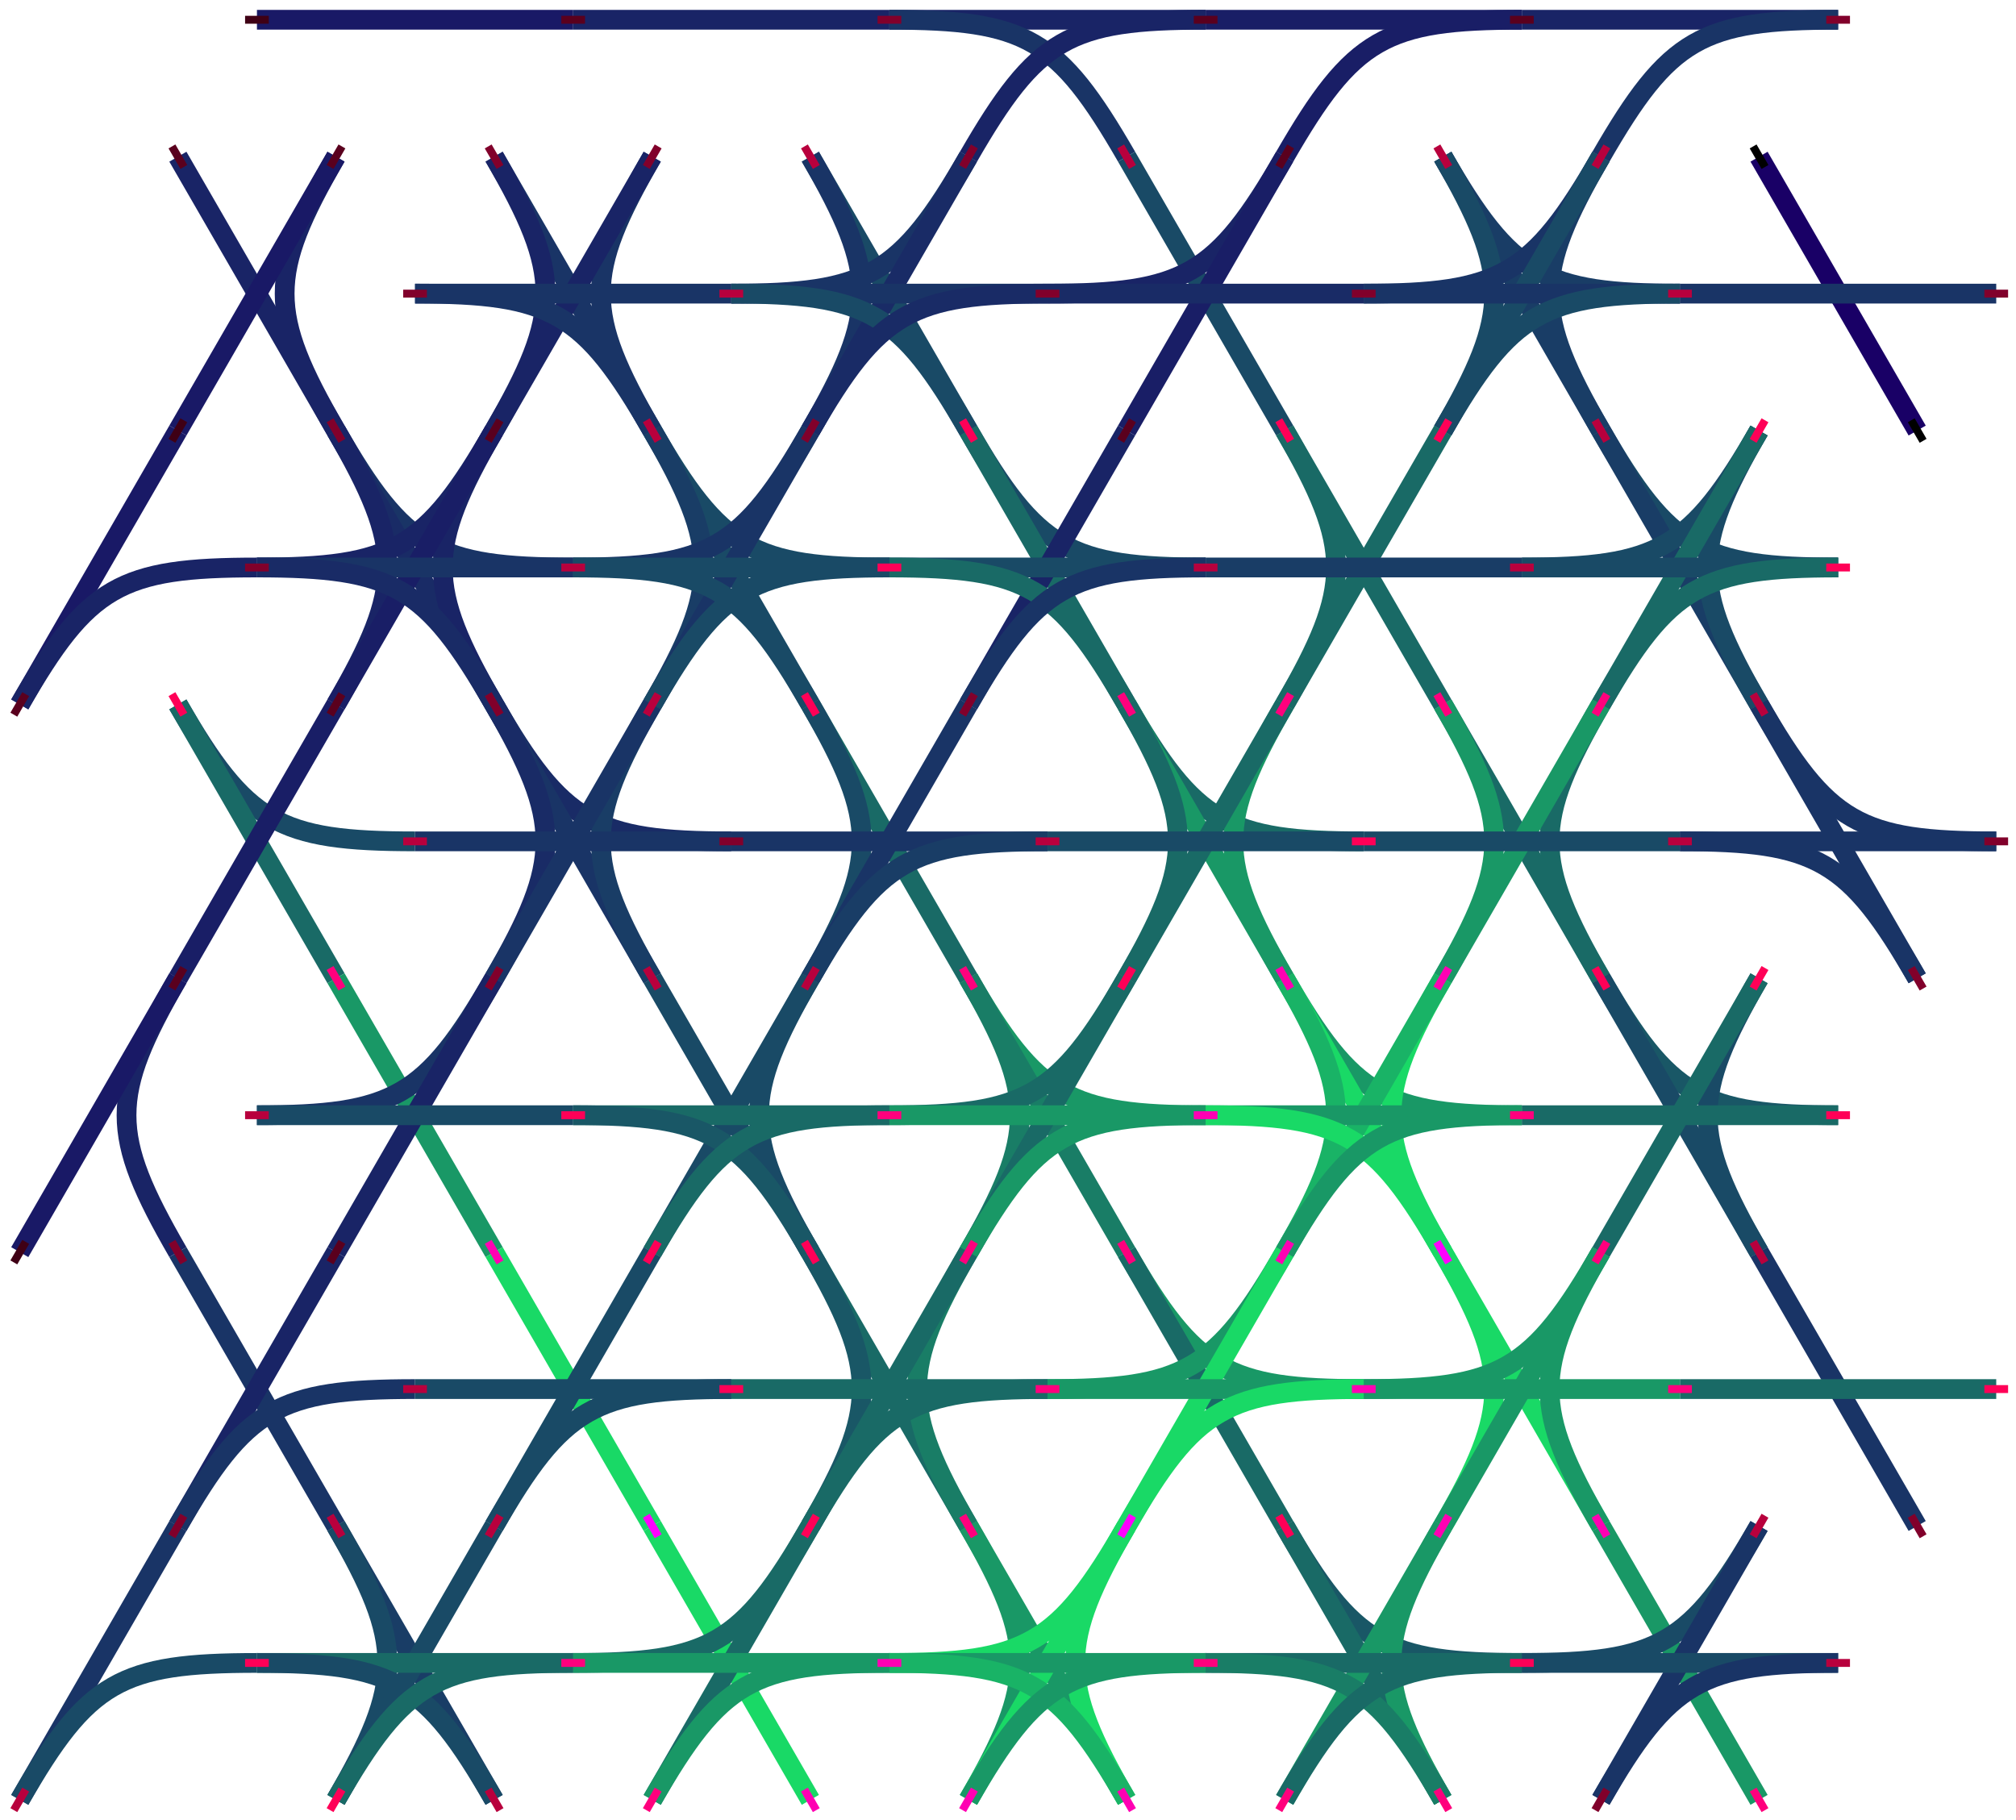 <svg viewBox="-5 15 510 460.333" xmlns="http://www.w3.org/2000/svg" version="1.1"><path d="
M 60 20 C
100 20
100 20
140 20
" stroke="rgb(25,25,102)" stroke-width="5" fill-opacity="0.0"></path><path d="
M 40 54.641 C
60 89.282
60 89.282
80 123.923
" stroke="rgb(25,36,102)" stroke-width="5" fill-opacity="0.0"></path><path d="
M 140 20 C
180 20
180 20
220 20
" stroke="rgb(25,36,102)" stroke-width="5" fill-opacity="0.0"></path><path d="
M 120 54.641 C
140 89.282
140 89.282
160 123.923
" stroke="rgb(25,52,102)" stroke-width="5" fill-opacity="0.0"></path><path d="
M 120 54.641 C
137.321 84.641
137.321 93.923
120 123.923
" stroke="rgb(25,36,102)" stroke-width="5" fill-opacity="0.0"></path><path d="
M 80 54.641 C
62.679 84.641
62.679 93.923
80 123.923
" stroke="rgb(25,36,102)" stroke-width="5" fill-opacity="0.0"></path><path d="
M 80 54.641 C
60 89.282
60 89.282
40 123.923
" stroke="rgb(25,25,102)" stroke-width="5" fill-opacity="0.0"></path><path d="
M 220 20 C
260 20
260 20
300 20
" stroke="rgb(25,36,102)" stroke-width="5" fill-opacity="0.0"></path><path d="
M 220 20 C
254.641 20
262.679 24.641
280 54.641
" stroke="rgb(25,52,102)" stroke-width="5" fill-opacity="0.0"></path><path d="
M 200 54.641 C
220 89.282
220 89.282
240 123.923
" stroke="rgb(25,74,102)" stroke-width="5" fill-opacity="0.0"></path><path d="
M 200 54.641 C
217.321 84.641
217.321 93.923
200 123.923
" stroke="rgb(25,52,102)" stroke-width="5" fill-opacity="0.0"></path><path d="
M 160 54.641 C
142.679 84.641
142.679 93.923
160 123.923
" stroke="rgb(25,52,102)" stroke-width="5" fill-opacity="0.0"></path><path d="
M 160 54.641 C
140 89.282
140 89.282
120 123.923
" stroke="rgb(25,36,102)" stroke-width="5" fill-opacity="0.0"></path><path d="
M 300 20 C
265.359 20
257.321 24.641
240 54.641
" stroke="rgb(25,36,102)" stroke-width="5" fill-opacity="0.0"></path><path d="
M 300 20 C
340 20
340 20
380 20
" stroke="rgb(25,30,102)" stroke-width="5" fill-opacity="0.0"></path><path d="
M 280 54.641 C
300 89.282
300 89.282
320 123.923
" stroke="rgb(25,74,102)" stroke-width="5" fill-opacity="0.0"></path><path d="
M 240 54.641 C
222.679 84.641
214.641 89.282
180 89.282
" stroke="rgb(25,52,102)" stroke-width="5" fill-opacity="0.0"></path><path d="
M 240 54.641 C
220 89.282
220 89.282
200 123.923
" stroke="rgb(25,43,102)" stroke-width="5" fill-opacity="0.0"></path><path d="
M 380 20 C
345.359 20
337.321 24.641
320 54.641
" stroke="rgb(25,30,102)" stroke-width="5" fill-opacity="0.0"></path><path d="
M 380 20 C
420 20
420 20
460 20
" stroke="rgb(25,36,102)" stroke-width="5" fill-opacity="0.0"></path><path d="
M 360 54.641 C
377.321 84.641
385.359 89.282
420 89.282
" stroke="rgb(25,61,102)" stroke-width="5" fill-opacity="0.0"></path><path d="
M 360 54.641 C
380 89.282
380 89.282
400 123.923
" stroke="rgb(25,61,102)" stroke-width="5" fill-opacity="0.0"></path><path d="
M 360 54.641 C
377.321 84.641
377.321 93.923
360 123.923
" stroke="rgb(25,74,102)" stroke-width="5" fill-opacity="0.0"></path><path d="
M 320 54.641 C
302.679 84.641
294.641 89.282
260 89.282
" stroke="rgb(25,36,102)" stroke-width="5" fill-opacity="0.0"></path><path d="
M 320 54.641 C
300 89.282
300 89.282
280 123.923
" stroke="rgb(25,30,102)" stroke-width="5" fill-opacity="0.0"></path><path d="
M 460 20 C
425.359 20
417.321 24.641
400 54.641
" stroke="rgb(25,52,102)" stroke-width="5" fill-opacity="0.0"></path><path d="
M 440 54.641 C
460 89.282
460 89.282
480 123.923
" stroke="rgb(25,0,102)" stroke-width="5" fill-opacity="0.0"></path><path d="
M 400 54.641 C
382.679 84.641
374.641 89.282
340 89.282
" stroke="rgb(25,52,102)" stroke-width="5" fill-opacity="0.0"></path><path d="
M 400 54.641 C
382.679 84.641
382.679 93.923
400 123.923
" stroke="rgb(25,61,102)" stroke-width="5" fill-opacity="0.0"></path><path d="
M 400 54.641 C
380 89.282
380 89.282
360 123.923
" stroke="rgb(25,74,102)" stroke-width="5" fill-opacity="0.0"></path><path d="
M 100 89.282 C
140 89.282
140 89.282
180 89.282
" stroke="rgb(25,52,102)" stroke-width="5" fill-opacity="0.0"></path><path d="
M 100 89.282 C
134.641 89.282
142.679 93.923
160 123.923
" stroke="rgb(25,52,102)" stroke-width="5" fill-opacity="0.0"></path><path d="
M 80 123.923 C
97.321 153.923
105.359 158.564
140 158.564
" stroke="rgb(25,52,102)" stroke-width="5" fill-opacity="0.0"></path><path d="
M 80 123.923 C
100 158.564
100 158.564
120 193.205
" stroke="rgb(25,43,102)" stroke-width="5" fill-opacity="0.0"></path><path d="
M 80 123.923 C
97.321 153.923
97.321 163.205
80 193.205
" stroke="rgb(25,36,102)" stroke-width="5" fill-opacity="0.0"></path><path d="
M 40 123.923 C
20 158.564
20 158.564
0 193.205
" stroke="rgb(25,25,102)" stroke-width="5" fill-opacity="0.0"></path><path d="
M 180 89.282 C
220 89.282
220 89.282
260 89.282
" stroke="rgb(25,52,102)" stroke-width="5" fill-opacity="0.0"></path><path d="
M 180 89.282 C
214.641 89.282
222.679 93.923
240 123.923
" stroke="rgb(25,74,102)" stroke-width="5" fill-opacity="0.0"></path><path d="
M 160 123.923 C
177.321 153.923
185.359 158.564
220 158.564
" stroke="rgb(25,74,102)" stroke-width="5" fill-opacity="0.0"></path><path d="
M 160 123.923 C
180 158.564
180 158.564
200 193.205
" stroke="rgb(25,74,102)" stroke-width="5" fill-opacity="0.0"></path><path d="
M 160 123.923 C
177.321 153.923
177.321 163.205
160 193.205
" stroke="rgb(25,61,102)" stroke-width="5" fill-opacity="0.0"></path><path d="
M 120 123.923 C
102.679 153.923
94.641 158.564
60 158.564
" stroke="rgb(25,36,102)" stroke-width="5" fill-opacity="0.0"></path><path d="
M 120 123.923 C
102.679 153.923
102.679 163.205
120 193.205
" stroke="rgb(25,36,102)" stroke-width="5" fill-opacity="0.0"></path><path d="
M 120 123.923 C
100 158.564
100 158.564
80 193.205
" stroke="rgb(25,30,102)" stroke-width="5" fill-opacity="0.0"></path><path d="
M 260 89.282 C
225.359 89.282
217.321 93.923
200 123.923
" stroke="rgb(25,43,102)" stroke-width="5" fill-opacity="0.0"></path><path d="
M 260 89.282 C
300 89.282
300 89.282
340 89.282
" stroke="rgb(25,43,102)" stroke-width="5" fill-opacity="0.0"></path><path d="
M 240 123.923 C
257.321 153.923
265.359 158.564
300 158.564
" stroke="rgb(25,74,102)" stroke-width="5" fill-opacity="0.0"></path><path d="
M 240 123.923 C
260 158.564
260 158.564
280 193.205
" stroke="rgb(25,106,102)" stroke-width="5" fill-opacity="0.0"></path><path d="
M 200 123.923 C
182.679 153.923
174.641 158.564
140 158.564
" stroke="rgb(25,52,102)" stroke-width="5" fill-opacity="0.0"></path><path d="
M 200 123.923 C
180 158.564
180 158.564
160 193.205
" stroke="rgb(25,52,102)" stroke-width="5" fill-opacity="0.0"></path><path d="
M 340 89.282 C
380 89.282
380 89.282
420 89.282
" stroke="rgb(25,52,102)" stroke-width="5" fill-opacity="0.0"></path><path d="
M 320 123.923 C
340 158.564
340 158.564
360 193.205
" stroke="rgb(25,106,102)" stroke-width="5" fill-opacity="0.0"></path><path d="
M 320 123.923 C
337.321 153.923
337.321 163.205
320 193.205
" stroke="rgb(25,106,102)" stroke-width="5" fill-opacity="0.0"></path><path d="
M 280 123.923 C
260 158.564
260 158.564
240 193.205
" stroke="rgb(25,36,102)" stroke-width="5" fill-opacity="0.0"></path><path d="
M 420 89.282 C
385.359 89.282
377.321 93.923
360 123.923
" stroke="rgb(25,74,102)" stroke-width="5" fill-opacity="0.0"></path><path d="
M 420 89.282 C
460 89.282
460 89.282
500 89.282
" stroke="rgb(25,52,102)" stroke-width="5" fill-opacity="0.0"></path><path d="
M 400 123.923 C
417.321 153.923
425.359 158.564
460 158.564
" stroke="rgb(25,74,102)" stroke-width="5" fill-opacity="0.0"></path><path d="
M 400 123.923 C
420 158.564
420 158.564
440 193.205
" stroke="rgb(25,61,102)" stroke-width="5" fill-opacity="0.0"></path><path d="
M 360 123.923 C
340 158.564
340 158.564
320 193.205
" stroke="rgb(25,106,102)" stroke-width="5" fill-opacity="0.0"></path><path d="
M 440 123.923 C
422.679 153.923
414.641 158.564
380 158.564
" stroke="rgb(25,74,102)" stroke-width="5" fill-opacity="0.0"></path><path d="
M 440 123.923 C
422.679 153.923
422.679 163.205
440 193.205
" stroke="rgb(25,74,102)" stroke-width="5" fill-opacity="0.0"></path><path d="
M 440 123.923 C
420 158.564
420 158.564
400 193.205
" stroke="rgb(25,106,102)" stroke-width="5" fill-opacity="0.0"></path><path d="
M 60 158.564 C
25.359 158.564
17.321 163.205
0 193.205
" stroke="rgb(25,36,102)" stroke-width="5" fill-opacity="0.0"></path><path d="
M 60 158.564 C
100 158.564
100 158.564
140 158.564
" stroke="rgb(25,52,102)" stroke-width="5" fill-opacity="0.0"></path><path d="
M 60 158.564 C
94.641 158.564
102.679 163.205
120 193.205
" stroke="rgb(25,43,102)" stroke-width="5" fill-opacity="0.0"></path><path d="
M 40 193.205 C
57.321 223.205
65.359 227.846
100 227.846
" stroke="rgb(25,74,102)" stroke-width="5" fill-opacity="0.0"></path><path d="
M 40 193.205 C
60 227.846
60 227.846
80 262.487
" stroke="rgb(25,106,102)" stroke-width="5" fill-opacity="0.0"></path><path d="
M 140 158.564 C
180 158.564
180 158.564
220 158.564
" stroke="rgb(25,74,102)" stroke-width="5" fill-opacity="0.0"></path><path d="
M 140 158.564 C
174.641 158.564
182.679 163.205
200 193.205
" stroke="rgb(25,74,102)" stroke-width="5" fill-opacity="0.0"></path><path d="
M 120 193.205 C
137.321 223.205
145.359 227.846
180 227.846
" stroke="rgb(25,43,102)" stroke-width="5" fill-opacity="0.0"></path><path d="
M 120 193.205 C
140 227.846
140 227.846
160 262.487
" stroke="rgb(25,52,102)" stroke-width="5" fill-opacity="0.0"></path><path d="
M 120 193.205 C
137.321 223.205
137.321 232.487
120 262.487
" stroke="rgb(25,43,102)" stroke-width="5" fill-opacity="0.0"></path><path d="
M 80 193.205 C
60 227.846
60 227.846
40 262.487
" stroke="rgb(25,30,102)" stroke-width="5" fill-opacity="0.0"></path><path d="
M 220 158.564 C
185.359 158.564
177.321 163.205
160 193.205
" stroke="rgb(25,74,102)" stroke-width="5" fill-opacity="0.0"></path><path d="
M 220 158.564 C
260 158.564
260 158.564
300 158.564
" stroke="rgb(25,74,102)" stroke-width="5" fill-opacity="0.0"></path><path d="
M 220 158.564 C
254.641 158.564
262.679 163.205
280 193.205
" stroke="rgb(25,106,102)" stroke-width="5" fill-opacity="0.0"></path><path d="
M 200 193.205 C
220 227.846
220 227.846
240 262.487
" stroke="rgb(25,106,102)" stroke-width="5" fill-opacity="0.0"></path><path d="
M 200 193.205 C
217.321 223.205
217.321 232.487
200 262.487
" stroke="rgb(25,74,102)" stroke-width="5" fill-opacity="0.0"></path><path d="
M 160 193.205 C
142.679 223.205
142.679 232.487
160 262.487
" stroke="rgb(25,61,102)" stroke-width="5" fill-opacity="0.0"></path><path d="
M 160 193.205 C
140 227.846
140 227.846
120 262.487
" stroke="rgb(25,52,102)" stroke-width="5" fill-opacity="0.0"></path><path d="
M 300 158.564 C
265.359 158.564
257.321 163.205
240 193.205
" stroke="rgb(25,52,102)" stroke-width="5" fill-opacity="0.0"></path><path d="
M 300 158.564 C
340 158.564
340 158.564
380 158.564
" stroke="rgb(25,61,102)" stroke-width="5" fill-opacity="0.0"></path><path d="
M 280 193.205 C
297.321 223.205
305.359 227.846
340 227.846
" stroke="rgb(25,106,102)" stroke-width="5" fill-opacity="0.0"></path><path d="
M 280 193.205 C
300 227.846
300 227.846
320 262.487
" stroke="rgb(25,152,102)" stroke-width="5" fill-opacity="0.0"></path><path d="
M 280 193.205 C
297.321 223.205
297.321 232.487
280 262.487
" stroke="rgb(25,106,102)" stroke-width="5" fill-opacity="0.0"></path><path d="
M 240 193.205 C
220 227.846
220 227.846
200 262.487
" stroke="rgb(25,52,102)" stroke-width="5" fill-opacity="0.0"></path><path d="
M 380 158.564 C
420 158.564
420 158.564
460 158.564
" stroke="rgb(25,74,102)" stroke-width="5" fill-opacity="0.0"></path><path d="
M 360 193.205 C
380 227.846
380 227.846
400 262.487
" stroke="rgb(25,106,102)" stroke-width="5" fill-opacity="0.0"></path><path d="
M 360 193.205 C
377.321 223.205
377.321 232.487
360 262.487
" stroke="rgb(25,152,102)" stroke-width="5" fill-opacity="0.0"></path><path d="
M 320 193.205 C
302.679 223.205
302.679 232.487
320 262.487
" stroke="rgb(25,152,102)" stroke-width="5" fill-opacity="0.0"></path><path d="
M 320 193.205 C
300 227.846
300 227.846
280 262.487
" stroke="rgb(25,106,102)" stroke-width="5" fill-opacity="0.0"></path><path d="
M 460 158.564 C
425.359 158.564
417.321 163.205
400 193.205
" stroke="rgb(25,106,102)" stroke-width="5" fill-opacity="0.0"></path><path d="
M 440 193.205 C
457.321 223.205
465.359 227.846
500 227.846
" stroke="rgb(25,52,102)" stroke-width="5" fill-opacity="0.0"></path><path d="
M 440 193.205 C
460 227.846
460 227.846
480 262.487
" stroke="rgb(25,52,102)" stroke-width="5" fill-opacity="0.0"></path><path d="
M 400 193.205 C
382.679 223.205
382.679 232.487
400 262.487
" stroke="rgb(25,106,102)" stroke-width="5" fill-opacity="0.0"></path><path d="
M 400 193.205 C
380 227.846
380 227.846
360 262.487
" stroke="rgb(25,152,102)" stroke-width="5" fill-opacity="0.0"></path><path d="
M 100 227.846 C
140 227.846
140 227.846
180 227.846
" stroke="rgb(25,52,102)" stroke-width="5" fill-opacity="0.0"></path><path d="
M 80 262.487 C
100 297.128
100 297.128
120 331.769
" stroke="rgb(25,152,102)" stroke-width="5" fill-opacity="0.0"></path><path d="
M 40 262.487 C
22.679 292.487
22.679 301.769
40 331.769
" stroke="rgb(25,36,102)" stroke-width="5" fill-opacity="0.0"></path><path d="
M 40 262.487 C
20 297.128
20 297.128
0 331.769
" stroke="rgb(25,25,102)" stroke-width="5" fill-opacity="0.0"></path><path d="
M 180 227.846 C
220 227.846
220 227.846
260 227.846
" stroke="rgb(25,52,102)" stroke-width="5" fill-opacity="0.0"></path><path d="
M 160 262.487 C
180 297.128
180 297.128
200 331.769
" stroke="rgb(25,74,102)" stroke-width="5" fill-opacity="0.0"></path><path d="
M 120 262.487 C
102.679 292.487
94.641 297.128
60 297.128
" stroke="rgb(25,52,102)" stroke-width="5" fill-opacity="0.0"></path><path d="
M 120 262.487 C
100 297.128
100 297.128
80 331.769
" stroke="rgb(25,36,102)" stroke-width="5" fill-opacity="0.0"></path><path d="
M 260 227.846 C
225.359 227.846
217.321 232.487
200 262.487
" stroke="rgb(25,61,102)" stroke-width="5" fill-opacity="0.0"></path><path d="
M 260 227.846 C
300 227.846
300 227.846
340 227.846
" stroke="rgb(25,74,102)" stroke-width="5" fill-opacity="0.0"></path><path d="
M 240 262.487 C
257.321 292.487
265.359 297.128
300 297.128
" stroke="rgb(25,152,102)" stroke-width="5" fill-opacity="0.0"></path><path d="
M 240 262.487 C
260 297.128
260 297.128
280 331.769
" stroke="rgb(25,125,102)" stroke-width="5" fill-opacity="0.0"></path><path d="
M 240 262.487 C
257.321 292.487
257.321 301.769
240 331.769
" stroke="rgb(25,125,102)" stroke-width="5" fill-opacity="0.0"></path><path d="
M 200 262.487 C
182.679 292.487
182.679 301.769
200 331.769
" stroke="rgb(25,74,102)" stroke-width="5" fill-opacity="0.0"></path><path d="
M 200 262.487 C
180 297.128
180 297.128
160 331.769
" stroke="rgb(25,74,102)" stroke-width="5" fill-opacity="0.0"></path><path d="
M 340 227.846 C
380 227.846
380 227.846
420 227.846
" stroke="rgb(25,74,102)" stroke-width="5" fill-opacity="0.0"></path><path d="
M 320 262.487 C
337.321 292.487
345.359 297.128
380 297.128
" stroke="rgb(25,152,102)" stroke-width="5" fill-opacity="0.0"></path><path d="
M 320 262.487 C
340 297.128
340 297.128
360 331.769
" stroke="rgb(25,217,102)" stroke-width="5" fill-opacity="0.0"></path><path d="
M 320 262.487 C
337.321 292.487
337.321 301.769
320 331.769
" stroke="rgb(25,179,102)" stroke-width="5" fill-opacity="0.0"></path><path d="
M 280 262.487 C
262.679 292.487
254.641 297.128
220 297.128
" stroke="rgb(25,106,102)" stroke-width="5" fill-opacity="0.0"></path><path d="
M 280 262.487 C
260 297.128
260 297.128
240 331.769
" stroke="rgb(25,106,102)" stroke-width="5" fill-opacity="0.0"></path><path d="
M 420 227.846 C
460 227.846
460 227.846
500 227.846
" stroke="rgb(25,52,102)" stroke-width="5" fill-opacity="0.0"></path><path d="
M 420 227.846 C
454.641 227.846
462.679 232.487
480 262.487
" stroke="rgb(25,52,102)" stroke-width="5" fill-opacity="0.0"></path><path d="
M 400 262.487 C
417.321 292.487
425.359 297.128
460 297.128
" stroke="rgb(25,87,102)" stroke-width="5" fill-opacity="0.0"></path><path d="
M 400 262.487 C
420 297.128
420 297.128
440 331.769
" stroke="rgb(25,74,102)" stroke-width="5" fill-opacity="0.0"></path><path d="
M 360 262.487 C
342.679 292.487
342.679 301.769
360 331.769
" stroke="rgb(25,217,102)" stroke-width="5" fill-opacity="0.0"></path><path d="
M 360 262.487 C
340 297.128
340 297.128
320 331.769
" stroke="rgb(25,179,102)" stroke-width="5" fill-opacity="0.0"></path><path d="
M 440 262.487 C
422.679 292.487
422.679 301.769
440 331.769
" stroke="rgb(25,74,102)" stroke-width="5" fill-opacity="0.0"></path><path d="
M 440 262.487 C
420 297.128
420 297.128
400 331.769
" stroke="rgb(25,106,102)" stroke-width="5" fill-opacity="0.0"></path><path d="
M 60 297.128 C
100 297.128
100 297.128
140 297.128
" stroke="rgb(25,74,102)" stroke-width="5" fill-opacity="0.0"></path><path d="
M 40 331.769 C
60 366.41
60 366.41
80 401.051
" stroke="rgb(25,52,102)" stroke-width="5" fill-opacity="0.0"></path><path d="
M 140 297.128 C
180 297.128
180 297.128
220 297.128
" stroke="rgb(25,106,102)" stroke-width="5" fill-opacity="0.0"></path><path d="
M 140 297.128 C
174.641 297.128
182.679 301.769
200 331.769
" stroke="rgb(25,87,102)" stroke-width="5" fill-opacity="0.0"></path><path d="
M 120 331.769 C
140 366.41
140 366.41
160 401.051
" stroke="rgb(25,217,102)" stroke-width="5" fill-opacity="0.0"></path><path d="
M 80 331.769 C
60 366.41
60 366.41
40 401.051
" stroke="rgb(25,36,102)" stroke-width="5" fill-opacity="0.0"></path><path d="
M 220 297.128 C
185.359 297.128
177.321 301.769
160 331.769
" stroke="rgb(25,106,102)" stroke-width="5" fill-opacity="0.0"></path><path d="
M 220 297.128 C
260 297.128
260 297.128
300 297.128
" stroke="rgb(25,152,102)" stroke-width="5" fill-opacity="0.0"></path><path d="
M 200 331.769 C
220 366.41
220 366.41
240 401.051
" stroke="rgb(25,106,102)" stroke-width="5" fill-opacity="0.0"></path><path d="
M 200 331.769 C
217.321 361.769
217.321 371.051
200 401.051
" stroke="rgb(25,87,102)" stroke-width="5" fill-opacity="0.0"></path><path d="
M 160 331.769 C
140 366.41
140 366.41
120 401.051
" stroke="rgb(25,74,102)" stroke-width="5" fill-opacity="0.0"></path><path d="
M 300 297.128 C
265.359 297.128
257.321 301.769
240 331.769
" stroke="rgb(25,152,102)" stroke-width="5" fill-opacity="0.0"></path><path d="
M 300 297.128 C
340 297.128
340 297.128
380 297.128
" stroke="rgb(25,152,102)" stroke-width="5" fill-opacity="0.0"></path><path d="
M 300 297.128 C
334.641 297.128
342.679 301.769
360 331.769
" stroke="rgb(25,217,102)" stroke-width="5" fill-opacity="0.0"></path><path d="
M 280 331.769 C
297.321 361.769
305.359 366.41
340 366.41
" stroke="rgb(25,152,102)" stroke-width="5" fill-opacity="0.0"></path><path d="
M 280 331.769 C
300 366.41
300 366.41
320 401.051
" stroke="rgb(25,106,102)" stroke-width="5" fill-opacity="0.0"></path><path d="
M 240 331.769 C
222.679 361.769
222.679 371.051
240 401.051
" stroke="rgb(25,125,102)" stroke-width="5" fill-opacity="0.0"></path><path d="
M 240 331.769 C
220 366.41
220 366.41
200 401.051
" stroke="rgb(25,106,102)" stroke-width="5" fill-opacity="0.0"></path><path d="
M 380 297.128 C
345.359 297.128
337.321 301.769
320 331.769
" stroke="rgb(25,152,102)" stroke-width="5" fill-opacity="0.0"></path><path d="
M 380 297.128 C
420 297.128
420 297.128
460 297.128
" stroke="rgb(25,106,102)" stroke-width="5" fill-opacity="0.0"></path><path d="
M 360 331.769 C
380 366.41
380 366.41
400 401.051
" stroke="rgb(25,217,102)" stroke-width="5" fill-opacity="0.0"></path><path d="
M 360 331.769 C
377.321 361.769
377.321 371.051
360 401.051
" stroke="rgb(25,217,102)" stroke-width="5" fill-opacity="0.0"></path><path d="
M 320 331.769 C
302.679 361.769
294.641 366.41
260 366.41
" stroke="rgb(25,152,102)" stroke-width="5" fill-opacity="0.0"></path><path d="
M 320 331.769 C
300 366.41
300 366.41
280 401.051
" stroke="rgb(25,217,102)" stroke-width="5" fill-opacity="0.0"></path><path d="
M 440 331.769 C
460 366.41
460 366.41
480 401.051
" stroke="rgb(25,52,102)" stroke-width="5" fill-opacity="0.0"></path><path d="
M 400 331.769 C
382.679 361.769
374.641 366.41
340 366.41
" stroke="rgb(25,152,102)" stroke-width="5" fill-opacity="0.0"></path><path d="
M 400 331.769 C
382.679 361.769
382.679 371.051
400 401.051
" stroke="rgb(25,152,102)" stroke-width="5" fill-opacity="0.0"></path><path d="
M 400 331.769 C
380 366.41
380 366.41
360 401.051
" stroke="rgb(25,152,102)" stroke-width="5" fill-opacity="0.0"></path><path d="
M 100 366.41 C
65.359 366.41
57.321 371.051
40 401.051
" stroke="rgb(25,52,102)" stroke-width="5" fill-opacity="0.0"></path><path d="
M 100 366.41 C
140 366.41
140 366.41
180 366.41
" stroke="rgb(25,74,102)" stroke-width="5" fill-opacity="0.0"></path><path d="
M 80 401.051 C
100 435.692
100 435.692
120 470.333
" stroke="rgb(25,61,102)" stroke-width="5" fill-opacity="0.0"></path><path d="
M 80 401.051 C
97.321 431.051
97.321 440.333
80 470.333
" stroke="rgb(25,74,102)" stroke-width="5" fill-opacity="0.0"></path><path d="
M 40 401.051 C
20 435.692
20 435.692
0 470.333
" stroke="rgb(25,52,102)" stroke-width="5" fill-opacity="0.0"></path><path d="
M 180 366.41 C
145.359 366.41
137.321 371.051
120 401.051
" stroke="rgb(25,74,102)" stroke-width="5" fill-opacity="0.0"></path><path d="
M 180 366.41 C
220 366.41
220 366.41
260 366.41
" stroke="rgb(25,106,102)" stroke-width="5" fill-opacity="0.0"></path><path d="
M 160 401.051 C
180 435.692
180 435.692
200 470.333
" stroke="rgb(25,217,102)" stroke-width="5" fill-opacity="0.0"></path><path d="
M 120 401.051 C
100 435.692
100 435.692
80 470.333
" stroke="rgb(25,74,102)" stroke-width="5" fill-opacity="0.0"></path><path d="
M 260 366.41 C
225.359 366.41
217.321 371.051
200 401.051
" stroke="rgb(25,106,102)" stroke-width="5" fill-opacity="0.0"></path><path d="
M 260 366.41 C
300 366.41
300 366.41
340 366.41
" stroke="rgb(25,152,102)" stroke-width="5" fill-opacity="0.0"></path><path d="
M 240 401.051 C
260 435.692
260 435.692
280 470.333
" stroke="rgb(25,152,102)" stroke-width="5" fill-opacity="0.0"></path><path d="
M 240 401.051 C
257.321 431.051
257.321 440.333
240 470.333
" stroke="rgb(25,152,102)" stroke-width="5" fill-opacity="0.0"></path><path d="
M 200 401.051 C
182.679 431.051
174.641 435.692
140 435.692
" stroke="rgb(25,106,102)" stroke-width="5" fill-opacity="0.0"></path><path d="
M 200 401.051 C
180 435.692
180 435.692
160 470.333
" stroke="rgb(25,106,102)" stroke-width="5" fill-opacity="0.0"></path><path d="
M 340 366.41 C
305.359 366.41
297.321 371.051
280 401.051
" stroke="rgb(25,217,102)" stroke-width="5" fill-opacity="0.0"></path><path d="
M 340 366.41 C
380 366.41
380 366.41
420 366.41
" stroke="rgb(25,152,102)" stroke-width="5" fill-opacity="0.0"></path><path d="
M 320 401.051 C
337.321 431.051
345.359 435.692
380 435.692
" stroke="rgb(25,87,102)" stroke-width="5" fill-opacity="0.0"></path><path d="
M 320 401.051 C
340 435.692
340 435.692
360 470.333
" stroke="rgb(25,106,102)" stroke-width="5" fill-opacity="0.0"></path><path d="
M 280 401.051 C
262.679 431.051
254.641 435.692
220 435.692
" stroke="rgb(25,217,102)" stroke-width="5" fill-opacity="0.0"></path><path d="
M 280 401.051 C
262.679 431.051
262.679 440.333
280 470.333
" stroke="rgb(25,217,102)" stroke-width="5" fill-opacity="0.0"></path><path d="
M 280 401.051 C
260 435.692
260 435.692
240 470.333
" stroke="rgb(25,217,102)" stroke-width="5" fill-opacity="0.0"></path><path d="
M 420 366.41 C
460 366.41
460 366.41
500 366.41
" stroke="rgb(25,106,102)" stroke-width="5" fill-opacity="0.0"></path><path d="
M 400 401.051 C
420 435.692
420 435.692
440 470.333
" stroke="rgb(25,152,102)" stroke-width="5" fill-opacity="0.0"></path><path d="
M 360 401.051 C
342.679 431.051
342.679 440.333
360 470.333
" stroke="rgb(25,152,102)" stroke-width="5" fill-opacity="0.0"></path><path d="
M 360 401.051 C
340 435.692
340 435.692
320 470.333
" stroke="rgb(25,152,102)" stroke-width="5" fill-opacity="0.0"></path><path d="
M 440 401.051 C
422.679 431.051
414.641 435.692
380 435.692
" stroke="rgb(25,74,102)" stroke-width="5" fill-opacity="0.0"></path><path d="
M 440 401.051 C
420 435.692
420 435.692
400 470.333
" stroke="rgb(25,52,102)" stroke-width="5" fill-opacity="0.0"></path><path d="
M 60 435.692 C
25.359 435.692
17.321 440.333
0 470.333
" stroke="rgb(25,74,102)" stroke-width="5" fill-opacity="0.0"></path><path d="
M 60 435.692 C
100 435.692
100 435.692
140 435.692
" stroke="rgb(25,106,102)" stroke-width="5" fill-opacity="0.0"></path><path d="
M 60 435.692 C
94.641 435.692
102.679 440.333
120 470.333
" stroke="rgb(25,74,102)" stroke-width="5" fill-opacity="0.0"></path><path d="
M 140 435.692 C
105.359 435.692
97.321 440.333
80 470.333
" stroke="rgb(25,106,102)" stroke-width="5" fill-opacity="0.0"></path><path d="
M 140 435.692 C
180 435.692
180 435.692
220 435.692
" stroke="rgb(25,152,102)" stroke-width="5" fill-opacity="0.0"></path><path d="
M 220 435.692 C
185.359 435.692
177.321 440.333
160 470.333
" stroke="rgb(25,152,102)" stroke-width="5" fill-opacity="0.0"></path><path d="
M 220 435.692 C
260 435.692
260 435.692
300 435.692
" stroke="rgb(25,152,102)" stroke-width="5" fill-opacity="0.0"></path><path d="
M 220 435.692 C
254.641 435.692
262.679 440.333
280 470.333
" stroke="rgb(25,179,102)" stroke-width="5" fill-opacity="0.0"></path><path d="
M 300 435.692 C
265.359 435.692
257.321 440.333
240 470.333
" stroke="rgb(25,152,102)" stroke-width="5" fill-opacity="0.0"></path><path d="
M 300 435.692 C
340 435.692
340 435.692
380 435.692
" stroke="rgb(25,106,102)" stroke-width="5" fill-opacity="0.0"></path><path d="
M 300 435.692 C
334.641 435.692
342.679 440.333
360 470.333
" stroke="rgb(25,125,102)" stroke-width="5" fill-opacity="0.0"></path><path d="
M 380 435.692 C
345.359 435.692
337.321 440.333
320 470.333
" stroke="rgb(25,106,102)" stroke-width="5" fill-opacity="0.0"></path><path d="
M 380 435.692 C
420 435.692
420 435.692
460 435.692
" stroke="rgb(25,74,102)" stroke-width="5" fill-opacity="0.0"></path><path d="
M 460 435.692 C
425.359 435.692
417.321 440.333
400 470.333
" stroke="rgb(25,52,102)" stroke-width="5" fill-opacity="0.0"></path><line x1="63" y1="20" x2="57" y2="20" stroke="rgb(63,0,21)" stroke-width="2"></line><line x1="41.5" y1="57.239" x2="38.5" y2="52.043" stroke="rgb(90,0,30)" stroke-width="2"></line><line x1="-1.5" y1="57.239" x2="1.5" y2="52.043" stroke="#040" stroke-width="5" stroke-opacity="0.0"></line><line x1="143" y1="20" x2="137" y2="20" stroke="rgb(90,0,30)" stroke-width="2"></line><line x1="121.5" y1="57.239" x2="118.5" y2="52.043" stroke="rgb(129,0,43)" stroke-width="2"></line><line x1="78.5" y1="57.239" x2="81.5" y2="52.043" stroke="rgb(90,0,30)" stroke-width="2"></line><line x1="223" y1="20" x2="217" y2="20" stroke="rgb(129,0,43)" stroke-width="2"></line><line x1="201.5" y1="57.239" x2="198.5" y2="52.043" stroke="rgb(184,0,61)" stroke-width="2"></line><line x1="158.5" y1="57.239" x2="161.5" y2="52.043" stroke="rgb(129,0,43)" stroke-width="2"></line><line x1="303" y1="20" x2="297" y2="20" stroke="rgb(90,0,30)" stroke-width="2"></line><line x1="281.5" y1="57.239" x2="278.5" y2="52.043" stroke="rgb(184,0,61)" stroke-width="2"></line><line x1="238.5" y1="57.239" x2="241.5" y2="52.043" stroke="rgb(129,0,43)" stroke-width="2"></line><line x1="383" y1="20" x2="377" y2="20" stroke="rgb(90,0,30)" stroke-width="2"></line><line x1="361.5" y1="57.239" x2="358.5" y2="52.043" stroke="rgb(184,0,61)" stroke-width="2"></line><line x1="318.5" y1="57.239" x2="321.5" y2="52.043" stroke="rgb(90,0,30)" stroke-width="2"></line><line x1="463" y1="20" x2="457" y2="20" stroke="rgb(129,0,43)" stroke-width="2"></line><line x1="441.5" y1="57.239" x2="438.5" y2="52.043" stroke="rgb(0,0,0)" stroke-width="2"></line><line x1="398.5" y1="57.239" x2="401.5" y2="52.043" stroke="rgb(184,0,61)" stroke-width="2"></line><line x1="103" y1="89.282" x2="97" y2="89.282" stroke="rgb(129,0,43)" stroke-width="2"></line><line x1="81.5" y1="126.521" x2="78.5" y2="121.325" stroke="rgb(129,0,43)" stroke-width="2"></line><line x1="38.5" y1="126.521" x2="41.5" y2="121.325" stroke="rgb(63,0,21)" stroke-width="2"></line><line x1="183" y1="89.282" x2="177" y2="89.282" stroke="rgb(184,0,61)" stroke-width="2"></line><line x1="161.5" y1="126.521" x2="158.5" y2="121.325" stroke="rgb(184,0,61)" stroke-width="2"></line><line x1="118.5" y1="126.521" x2="121.5" y2="121.325" stroke="rgb(90,0,30)" stroke-width="2"></line><line x1="263" y1="89.282" x2="257" y2="89.282" stroke="rgb(129,0,43)" stroke-width="2"></line><line x1="241.5" y1="126.521" x2="238.5" y2="121.325" stroke="rgb(255,0,87)" stroke-width="2"></line><line x1="198.5" y1="126.521" x2="201.5" y2="121.325" stroke="rgb(129,0,43)" stroke-width="2"></line><line x1="343" y1="89.282" x2="337" y2="89.282" stroke="rgb(129,0,43)" stroke-width="2"></line><line x1="321.5" y1="126.521" x2="318.5" y2="121.325" stroke="rgb(255,0,87)" stroke-width="2"></line><line x1="278.5" y1="126.521" x2="281.5" y2="121.325" stroke="rgb(90,0,30)" stroke-width="2"></line><line x1="423" y1="89.282" x2="417" y2="89.282" stroke="rgb(184,0,61)" stroke-width="2"></line><line x1="401.5" y1="126.521" x2="398.5" y2="121.325" stroke="rgb(184,0,61)" stroke-width="2"></line><line x1="358.5" y1="126.521" x2="361.5" y2="121.325" stroke="rgb(255,0,87)" stroke-width="2"></line><line x1="503" y1="89.282" x2="497" y2="89.282" stroke="rgb(129,0,43)" stroke-width="2"></line><line x1="481.5" y1="126.521" x2="478.5" y2="121.325" stroke="rgb(0,0,0)" stroke-width="2"></line><line x1="438.5" y1="126.521" x2="441.5" y2="121.325" stroke="rgb(255,0,87)" stroke-width="2"></line><line x1="63" y1="158.564" x2="57" y2="158.564" stroke="rgb(129,0,43)" stroke-width="2"></line><line x1="41.5" y1="195.803" x2="38.5" y2="190.607" stroke="rgb(255,0,87)" stroke-width="2"></line><line x1="-1.5" y1="195.803" x2="1.5" y2="190.607" stroke="rgb(90,0,30)" stroke-width="2"></line><line x1="143" y1="158.564" x2="137" y2="158.564" stroke="rgb(184,0,61)" stroke-width="2"></line><line x1="121.5" y1="195.803" x2="118.5" y2="190.607" stroke="rgb(129,0,43)" stroke-width="2"></line><line x1="78.5" y1="195.803" x2="81.5" y2="190.607" stroke="rgb(90,0,30)" stroke-width="2"></line><line x1="223" y1="158.564" x2="217" y2="158.564" stroke="rgb(255,0,87)" stroke-width="2"></line><line x1="201.5" y1="195.803" x2="198.5" y2="190.607" stroke="rgb(255,0,87)" stroke-width="2"></line><line x1="158.5" y1="195.803" x2="161.5" y2="190.607" stroke="rgb(184,0,61)" stroke-width="2"></line><line x1="303" y1="158.564" x2="297" y2="158.564" stroke="rgb(184,0,61)" stroke-width="2"></line><line x1="281.5" y1="195.803" x2="278.5" y2="190.607" stroke="rgb(255,0,125)" stroke-width="2"></line><line x1="238.5" y1="195.803" x2="241.5" y2="190.607" stroke="rgb(129,0,43)" stroke-width="2"></line><line x1="383" y1="158.564" x2="377" y2="158.564" stroke="rgb(184,0,61)" stroke-width="2"></line><line x1="361.5" y1="195.803" x2="358.5" y2="190.607" stroke="rgb(255,0,125)" stroke-width="2"></line><line x1="318.5" y1="195.803" x2="321.5" y2="190.607" stroke="rgb(255,0,125)" stroke-width="2"></line><line x1="463" y1="158.564" x2="457" y2="158.564" stroke="rgb(255,0,87)" stroke-width="2"></line><line x1="441.5" y1="195.803" x2="438.5" y2="190.607" stroke="rgb(184,0,61)" stroke-width="2"></line><line x1="398.5" y1="195.803" x2="401.5" y2="190.607" stroke="rgb(255,0,125)" stroke-width="2"></line><line x1="103" y1="227.846" x2="97" y2="227.846" stroke="rgb(184,0,61)" stroke-width="2"></line><line x1="81.5" y1="265.085" x2="78.5" y2="259.889" stroke="rgb(255,0,125)" stroke-width="2"></line><line x1="38.5" y1="265.085" x2="41.5" y2="259.889" stroke="rgb(90,0,30)" stroke-width="2"></line><line x1="183" y1="227.846" x2="177" y2="227.846" stroke="rgb(129,0,43)" stroke-width="2"></line><line x1="161.5" y1="265.085" x2="158.5" y2="259.889" stroke="rgb(184,0,61)" stroke-width="2"></line><line x1="118.5" y1="265.085" x2="121.5" y2="259.889" stroke="rgb(129,0,43)" stroke-width="2"></line><line x1="263" y1="227.846" x2="257" y2="227.846" stroke="rgb(184,0,61)" stroke-width="2"></line><line x1="241.5" y1="265.085" x2="238.5" y2="259.889" stroke="rgb(255,0,125)" stroke-width="2"></line><line x1="198.5" y1="265.085" x2="201.5" y2="259.889" stroke="rgb(184,0,61)" stroke-width="2"></line><line x1="343" y1="227.846" x2="337" y2="227.846" stroke="rgb(255,0,87)" stroke-width="2"></line><line x1="321.5" y1="265.085" x2="318.5" y2="259.889" stroke="rgb(255,0,179)" stroke-width="2"></line><line x1="278.5" y1="265.085" x2="281.5" y2="259.889" stroke="rgb(255,0,87)" stroke-width="2"></line><line x1="423" y1="227.846" x2="417" y2="227.846" stroke="rgb(184,0,61)" stroke-width="2"></line><line x1="401.5" y1="265.085" x2="398.5" y2="259.889" stroke="rgb(255,0,87)" stroke-width="2"></line><line x1="358.5" y1="265.085" x2="361.5" y2="259.889" stroke="rgb(255,0,179)" stroke-width="2"></line><line x1="503" y1="227.846" x2="497" y2="227.846" stroke="rgb(129,0,43)" stroke-width="2"></line><line x1="481.5" y1="265.085" x2="478.5" y2="259.889" stroke="rgb(129,0,43)" stroke-width="2"></line><line x1="438.5" y1="265.085" x2="441.5" y2="259.889" stroke="rgb(255,0,87)" stroke-width="2"></line><line x1="63" y1="297.128" x2="57" y2="297.128" stroke="rgb(184,0,61)" stroke-width="2"></line><line x1="41.5" y1="334.367" x2="38.5" y2="329.171" stroke="rgb(129,0,43)" stroke-width="2"></line><line x1="-1.5" y1="334.367" x2="1.5" y2="329.171" stroke="rgb(63,0,21)" stroke-width="2"></line><line x1="143" y1="297.128" x2="137" y2="297.128" stroke="rgb(255,0,87)" stroke-width="2"></line><line x1="121.5" y1="334.367" x2="118.5" y2="329.171" stroke="rgb(255,0,179)" stroke-width="2"></line><line x1="78.5" y1="334.367" x2="81.5" y2="329.171" stroke="rgb(90,0,30)" stroke-width="2"></line><line x1="223" y1="297.128" x2="217" y2="297.128" stroke="rgb(255,0,125)" stroke-width="2"></line><line x1="201.5" y1="334.367" x2="198.5" y2="329.171" stroke="rgb(255,0,87)" stroke-width="2"></line><line x1="158.5" y1="334.367" x2="161.5" y2="329.171" stroke="rgb(255,0,87)" stroke-width="2"></line><line x1="303" y1="297.128" x2="297" y2="297.128" stroke="rgb(255,0,179)" stroke-width="2"></line><line x1="281.5" y1="334.367" x2="278.5" y2="329.171" stroke="rgb(255,0,125)" stroke-width="2"></line><line x1="238.5" y1="334.367" x2="241.5" y2="329.171" stroke="rgb(255,0,125)" stroke-width="2"></line><line x1="383" y1="297.128" x2="377" y2="297.128" stroke="rgb(255,0,125)" stroke-width="2"></line><line x1="361.5" y1="334.367" x2="358.5" y2="329.171" stroke="rgb(255,0,255)" stroke-width="2"></line><line x1="318.5" y1="334.367" x2="321.5" y2="329.171" stroke="rgb(255,0,179)" stroke-width="2"></line><line x1="463" y1="297.128" x2="457" y2="297.128" stroke="rgb(255,0,87)" stroke-width="2"></line><line x1="441.5" y1="334.367" x2="438.5" y2="329.171" stroke="rgb(184,0,61)" stroke-width="2"></line><line x1="398.5" y1="334.367" x2="401.5" y2="329.171" stroke="rgb(255,0,125)" stroke-width="2"></line><line x1="103" y1="366.41" x2="97" y2="366.41" stroke="rgb(184,0,61)" stroke-width="2"></line><line x1="81.5" y1="403.649" x2="78.5" y2="398.453" stroke="rgb(184,0,61)" stroke-width="2"></line><line x1="38.5" y1="403.649" x2="41.5" y2="398.453" stroke="rgb(129,0,43)" stroke-width="2"></line><line x1="183" y1="366.41" x2="177" y2="366.41" stroke="rgb(255,0,87)" stroke-width="2"></line><line x1="161.5" y1="403.649" x2="158.5" y2="398.453" stroke="rgb(255,0,255)" stroke-width="2"></line><line x1="118.5" y1="403.649" x2="121.5" y2="398.453" stroke="rgb(184,0,61)" stroke-width="2"></line><line x1="263" y1="366.41" x2="257" y2="366.41" stroke="rgb(255,0,125)" stroke-width="2"></line><line x1="241.5" y1="403.649" x2="238.5" y2="398.453" stroke="rgb(255,0,125)" stroke-width="2"></line><line x1="198.5" y1="403.649" x2="201.5" y2="398.453" stroke="rgb(255,0,87)" stroke-width="2"></line><line x1="343" y1="366.41" x2="337" y2="366.41" stroke="rgb(255,0,179)" stroke-width="2"></line><line x1="321.5" y1="403.649" x2="318.5" y2="398.453" stroke="rgb(255,0,87)" stroke-width="2"></line><line x1="278.5" y1="403.649" x2="281.5" y2="398.453" stroke="rgb(255,0,255)" stroke-width="2"></line><line x1="423" y1="366.41" x2="417" y2="366.41" stroke="rgb(255,0,125)" stroke-width="2"></line><line x1="401.5" y1="403.649" x2="398.5" y2="398.453" stroke="rgb(255,0,179)" stroke-width="2"></line><line x1="358.5" y1="403.649" x2="361.5" y2="398.453" stroke="rgb(255,0,179)" stroke-width="2"></line><line x1="503" y1="366.41" x2="497" y2="366.41" stroke="rgb(255,0,87)" stroke-width="2"></line><line x1="481.5" y1="403.649" x2="478.5" y2="398.453" stroke="rgb(129,0,43)" stroke-width="2"></line><line x1="438.5" y1="403.649" x2="441.5" y2="398.453" stroke="rgb(184,0,61)" stroke-width="2"></line><line x1="63" y1="435.692" x2="57" y2="435.692" stroke="rgb(255,0,87)" stroke-width="2"></line><line x1="41.5" y1="472.931" x2="38.5" y2="467.735" stroke="#040" stroke-width="5" stroke-opacity="0.0"></line><line x1="-1.5" y1="472.931" x2="1.5" y2="467.735" stroke="rgb(184,0,61)" stroke-width="2"></line><line x1="143" y1="435.692" x2="137" y2="435.692" stroke="rgb(255,0,125)" stroke-width="2"></line><line x1="121.5" y1="472.931" x2="118.5" y2="467.735" stroke="rgb(184,0,61)" stroke-width="2"></line><line x1="78.5" y1="472.931" x2="81.5" y2="467.735" stroke="rgb(255,0,87)" stroke-width="2"></line><line x1="223" y1="435.692" x2="217" y2="435.692" stroke="rgb(255,0,179)" stroke-width="2"></line><line x1="201.5" y1="472.931" x2="198.5" y2="467.735" stroke="rgb(255,0,179)" stroke-width="2"></line><line x1="158.5" y1="472.931" x2="161.5" y2="467.735" stroke="rgb(255,0,125)" stroke-width="2"></line><line x1="303" y1="435.692" x2="297" y2="435.692" stroke="rgb(255,0,125)" stroke-width="2"></line><line x1="281.5" y1="472.931" x2="278.5" y2="467.735" stroke="rgb(255,0,179)" stroke-width="2"></line><line x1="238.5" y1="472.931" x2="241.5" y2="467.735" stroke="rgb(255,0,179)" stroke-width="2"></line><line x1="383" y1="435.692" x2="377" y2="435.692" stroke="rgb(255,0,87)" stroke-width="2"></line><line x1="361.5" y1="472.931" x2="358.5" y2="467.735" stroke="rgb(255,0,125)" stroke-width="2"></line><line x1="318.5" y1="472.931" x2="321.5" y2="467.735" stroke="rgb(255,0,125)" stroke-width="2"></line><line x1="463" y1="435.692" x2="457" y2="435.692" stroke="rgb(184,0,61)" stroke-width="2"></line><line x1="441.5" y1="472.931" x2="438.5" y2="467.735" stroke="rgb(255,0,125)" stroke-width="2"></line><line x1="398.5" y1="472.931" x2="401.5" y2="467.735" stroke="rgb(129,0,43)" stroke-width="2"></line></svg>
